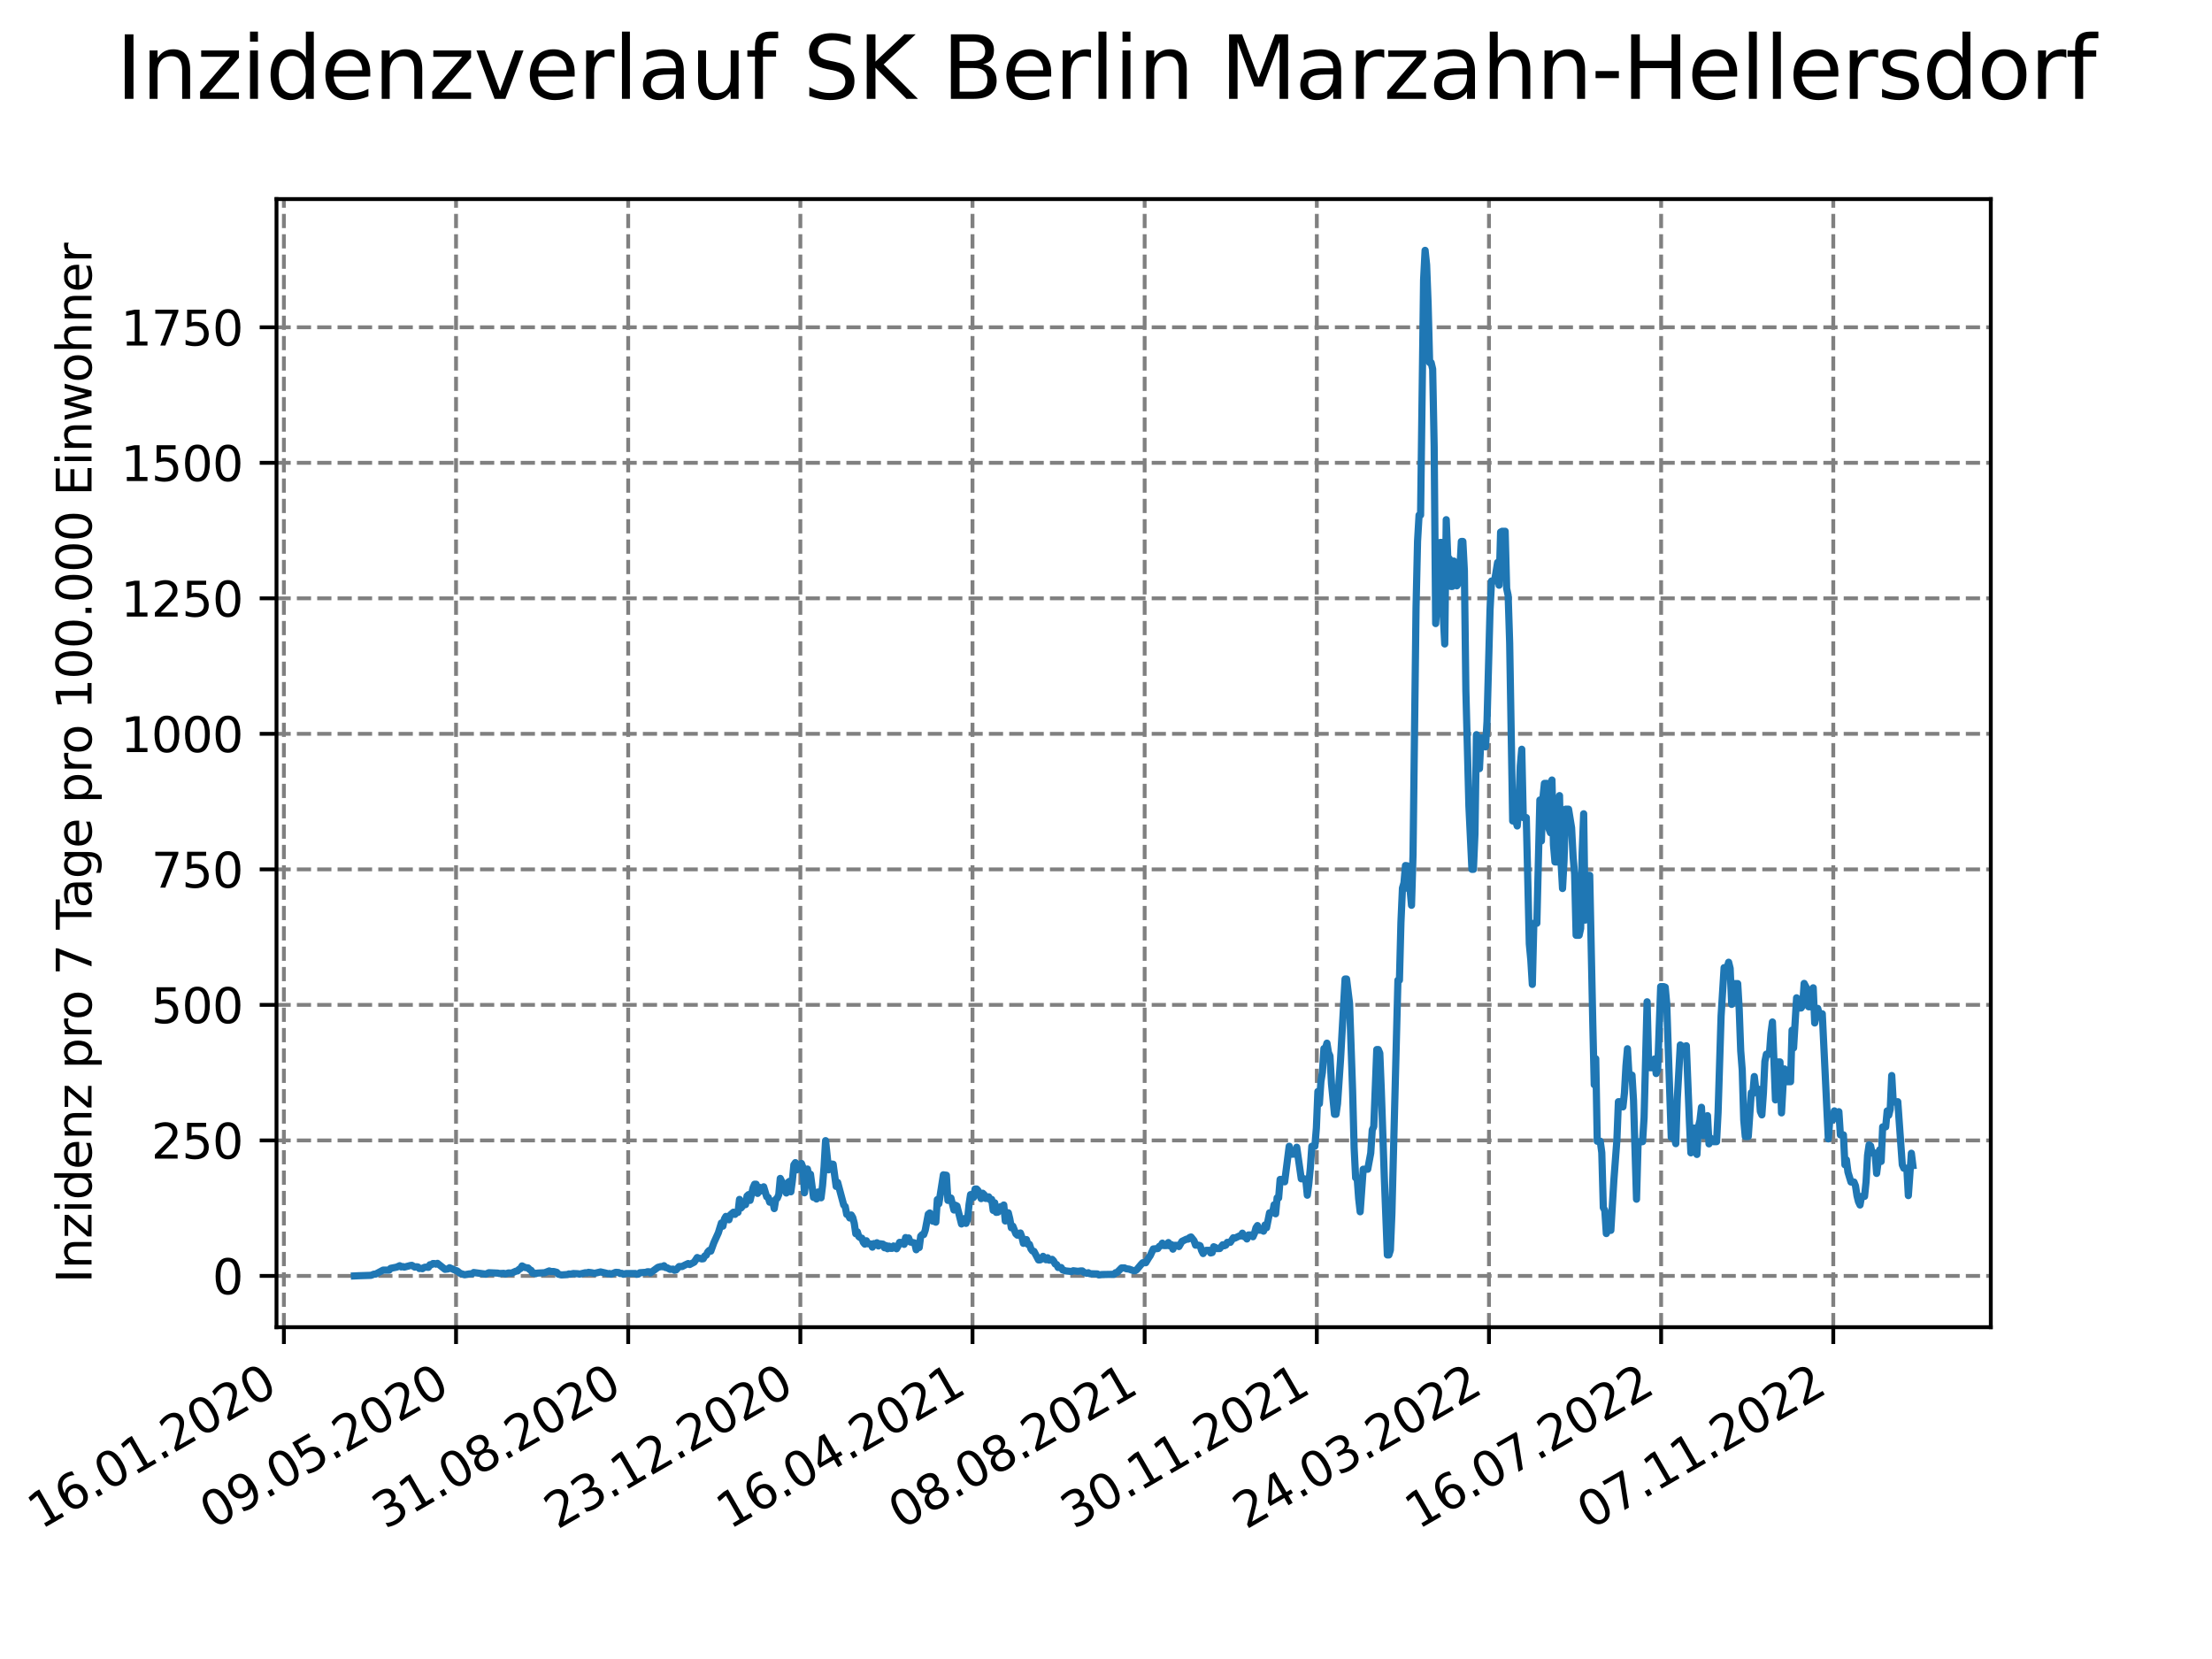 <?xml version="1.0" encoding="utf-8" standalone="no"?>
<!DOCTYPE svg PUBLIC "-//W3C//DTD SVG 1.1//EN"
  "http://www.w3.org/Graphics/SVG/1.1/DTD/svg11.dtd">
<svg xmlns:xlink="http://www.w3.org/1999/xlink" width="460.8pt" height="345.6pt" viewBox="0 0 460.8 345.6" xmlns="http://www.w3.org/2000/svg" version="1.1">
 <defs>
  <style type="text/css">*{stroke-linejoin: round; stroke-linecap: butt}</style>
 </defs>
 <g id="figure_1">
  <g id="patch_1">
   <path d="M 0 345.6 
L 460.8 345.6 
L 460.8 0 
L 0 0 
z
" style="fill: #ffffff"/>
  </g>
  <g id="axes_1">
   <g id="patch_2">
    <path d="M 57.6 276.48 
L 414.72 276.48 
L 414.72 41.472 
L 57.6 41.472 
z
" style="fill: #ffffff"/>
   </g>
   <g id="matplotlib.axis_1">
    <g id="xtick_1">
     <g id="line2d_1">
      <path d="M 59.139 276.48 
L 59.139 41.472 
" clip-path="url(#p431c1c52d2)" style="fill: none; stroke-dasharray: 2.96,1.28; stroke-dashoffset: 0; stroke: #808080; stroke-width: 0.8"/>
     </g>
     <g id="line2d_2">
      <defs>
       <path id="m885d5c5cd6" d="M 0 0 
L 0 3.5 
" style="stroke: #000000; stroke-width: 0.8"/>
      </defs>
      <g>
       <use xlink:href="#m885d5c5cd6" x="59.139" y="276.48" style="stroke: #000000; stroke-width: 0.8"/>
      </g>
     </g>
     <g id="text_1">
      <!-- 16.01.2020 -->
      <g transform="translate(8.514 318.689) rotate(-30) scale(0.1 -0.1)">
       <defs>
        <path id="DejaVuSans-31" d="M 794 531 
L 1825 531 
L 1825 4091 
L 703 3866 
L 703 4441 
L 1819 4666 
L 2450 4666 
L 2450 531 
L 3481 531 
L 3481 0 
L 794 0 
L 794 531 
z
" transform="scale(0.016)"/>
        <path id="DejaVuSans-36" d="M 2113 2584 
Q 1688 2584 1439 2293 
Q 1191 2003 1191 1497 
Q 1191 994 1439 701 
Q 1688 409 2113 409 
Q 2538 409 2786 701 
Q 3034 994 3034 1497 
Q 3034 2003 2786 2293 
Q 2538 2584 2113 2584 
z
M 3366 4563 
L 3366 3988 
Q 3128 4100 2886 4159 
Q 2644 4219 2406 4219 
Q 1781 4219 1451 3797 
Q 1122 3375 1075 2522 
Q 1259 2794 1537 2939 
Q 1816 3084 2150 3084 
Q 2853 3084 3261 2657 
Q 3669 2231 3669 1497 
Q 3669 778 3244 343 
Q 2819 -91 2113 -91 
Q 1303 -91 875 529 
Q 447 1150 447 2328 
Q 447 3434 972 4092 
Q 1497 4750 2381 4750 
Q 2619 4750 2861 4703 
Q 3103 4656 3366 4563 
z
" transform="scale(0.016)"/>
        <path id="DejaVuSans-2e" d="M 684 794 
L 1344 794 
L 1344 0 
L 684 0 
L 684 794 
z
" transform="scale(0.016)"/>
        <path id="DejaVuSans-30" d="M 2034 4250 
Q 1547 4250 1301 3770 
Q 1056 3291 1056 2328 
Q 1056 1369 1301 889 
Q 1547 409 2034 409 
Q 2525 409 2770 889 
Q 3016 1369 3016 2328 
Q 3016 3291 2770 3770 
Q 2525 4250 2034 4250 
z
M 2034 4750 
Q 2819 4750 3233 4129 
Q 3647 3509 3647 2328 
Q 3647 1150 3233 529 
Q 2819 -91 2034 -91 
Q 1250 -91 836 529 
Q 422 1150 422 2328 
Q 422 3509 836 4129 
Q 1250 4750 2034 4750 
z
" transform="scale(0.016)"/>
        <path id="DejaVuSans-32" d="M 1228 531 
L 3431 531 
L 3431 0 
L 469 0 
L 469 531 
Q 828 903 1448 1529 
Q 2069 2156 2228 2338 
Q 2531 2678 2651 2914 
Q 2772 3150 2772 3378 
Q 2772 3750 2511 3984 
Q 2250 4219 1831 4219 
Q 1534 4219 1204 4116 
Q 875 4013 500 3803 
L 500 4441 
Q 881 4594 1212 4672 
Q 1544 4750 1819 4750 
Q 2544 4750 2975 4387 
Q 3406 4025 3406 3419 
Q 3406 3131 3298 2873 
Q 3191 2616 2906 2266 
Q 2828 2175 2409 1742 
Q 1991 1309 1228 531 
z
" transform="scale(0.016)"/>
       </defs>
       <use xlink:href="#DejaVuSans-31"/>
       <use xlink:href="#DejaVuSans-36" x="63.623"/>
       <use xlink:href="#DejaVuSans-2e" x="127.246"/>
       <use xlink:href="#DejaVuSans-30" x="159.033"/>
       <use xlink:href="#DejaVuSans-31" x="222.656"/>
       <use xlink:href="#DejaVuSans-2e" x="286.279"/>
       <use xlink:href="#DejaVuSans-32" x="318.066"/>
       <use xlink:href="#DejaVuSans-30" x="381.689"/>
       <use xlink:href="#DejaVuSans-32" x="445.312"/>
       <use xlink:href="#DejaVuSans-30" x="508.936"/>
      </g>
     </g>
    </g>
    <g id="xtick_2">
     <g id="line2d_3">
      <path d="M 95.002 276.48 
L 95.002 41.472 
" clip-path="url(#p431c1c52d2)" style="fill: none; stroke-dasharray: 2.96,1.28; stroke-dashoffset: 0; stroke: #808080; stroke-width: 0.8"/>
     </g>
     <g id="line2d_4">
      <g>
       <use xlink:href="#m885d5c5cd6" x="95.002" y="276.48" style="stroke: #000000; stroke-width: 0.8"/>
      </g>
     </g>
     <g id="text_2">
      <!-- 09.05.2020 -->
      <g transform="translate(44.377 318.689) rotate(-30) scale(0.1 -0.1)">
       <defs>
        <path id="DejaVuSans-39" d="M 703 97 
L 703 672 
Q 941 559 1184 500 
Q 1428 441 1663 441 
Q 2288 441 2617 861 
Q 2947 1281 2994 2138 
Q 2813 1869 2534 1725 
Q 2256 1581 1919 1581 
Q 1219 1581 811 2004 
Q 403 2428 403 3163 
Q 403 3881 828 4315 
Q 1253 4750 1959 4750 
Q 2769 4750 3195 4129 
Q 3622 3509 3622 2328 
Q 3622 1225 3098 567 
Q 2575 -91 1691 -91 
Q 1453 -91 1209 -44 
Q 966 3 703 97 
z
M 1959 2075 
Q 2384 2075 2632 2365 
Q 2881 2656 2881 3163 
Q 2881 3666 2632 3958 
Q 2384 4250 1959 4250 
Q 1534 4250 1286 3958 
Q 1038 3666 1038 3163 
Q 1038 2656 1286 2365 
Q 1534 2075 1959 2075 
z
" transform="scale(0.016)"/>
        <path id="DejaVuSans-35" d="M 691 4666 
L 3169 4666 
L 3169 4134 
L 1269 4134 
L 1269 2991 
Q 1406 3038 1543 3061 
Q 1681 3084 1819 3084 
Q 2600 3084 3056 2656 
Q 3513 2228 3513 1497 
Q 3513 744 3044 326 
Q 2575 -91 1722 -91 
Q 1428 -91 1123 -41 
Q 819 9 494 109 
L 494 744 
Q 775 591 1075 516 
Q 1375 441 1709 441 
Q 2250 441 2565 725 
Q 2881 1009 2881 1497 
Q 2881 1984 2565 2268 
Q 2250 2553 1709 2553 
Q 1456 2553 1204 2497 
Q 953 2441 691 2322 
L 691 4666 
z
" transform="scale(0.016)"/>
       </defs>
       <use xlink:href="#DejaVuSans-30"/>
       <use xlink:href="#DejaVuSans-39" x="63.623"/>
       <use xlink:href="#DejaVuSans-2e" x="127.246"/>
       <use xlink:href="#DejaVuSans-30" x="159.033"/>
       <use xlink:href="#DejaVuSans-35" x="222.656"/>
       <use xlink:href="#DejaVuSans-2e" x="286.279"/>
       <use xlink:href="#DejaVuSans-32" x="318.066"/>
       <use xlink:href="#DejaVuSans-30" x="381.689"/>
       <use xlink:href="#DejaVuSans-32" x="445.312"/>
       <use xlink:href="#DejaVuSans-30" x="508.936"/>
      </g>
     </g>
    </g>
    <g id="xtick_3">
     <g id="line2d_5">
      <path d="M 130.865 276.48 
L 130.865 41.472 
" clip-path="url(#p431c1c52d2)" style="fill: none; stroke-dasharray: 2.96,1.28; stroke-dashoffset: 0; stroke: #808080; stroke-width: 0.8"/>
     </g>
     <g id="line2d_6">
      <g>
       <use xlink:href="#m885d5c5cd6" x="130.865" y="276.48" style="stroke: #000000; stroke-width: 0.8"/>
      </g>
     </g>
     <g id="text_3">
      <!-- 31.08.2020 -->
      <g transform="translate(80.24 318.689) rotate(-30) scale(0.1 -0.1)">
       <defs>
        <path id="DejaVuSans-33" d="M 2597 2516 
Q 3050 2419 3304 2112 
Q 3559 1806 3559 1356 
Q 3559 666 3084 287 
Q 2609 -91 1734 -91 
Q 1441 -91 1130 -33 
Q 819 25 488 141 
L 488 750 
Q 750 597 1062 519 
Q 1375 441 1716 441 
Q 2309 441 2620 675 
Q 2931 909 2931 1356 
Q 2931 1769 2642 2001 
Q 2353 2234 1838 2234 
L 1294 2234 
L 1294 2753 
L 1863 2753 
Q 2328 2753 2575 2939 
Q 2822 3125 2822 3475 
Q 2822 3834 2567 4026 
Q 2313 4219 1838 4219 
Q 1578 4219 1281 4162 
Q 984 4106 628 3988 
L 628 4550 
Q 988 4650 1302 4700 
Q 1616 4750 1894 4750 
Q 2613 4750 3031 4423 
Q 3450 4097 3450 3541 
Q 3450 3153 3228 2886 
Q 3006 2619 2597 2516 
z
" transform="scale(0.016)"/>
        <path id="DejaVuSans-38" d="M 2034 2216 
Q 1584 2216 1326 1975 
Q 1069 1734 1069 1313 
Q 1069 891 1326 650 
Q 1584 409 2034 409 
Q 2484 409 2743 651 
Q 3003 894 3003 1313 
Q 3003 1734 2745 1975 
Q 2488 2216 2034 2216 
z
M 1403 2484 
Q 997 2584 770 2862 
Q 544 3141 544 3541 
Q 544 4100 942 4425 
Q 1341 4750 2034 4750 
Q 2731 4750 3128 4425 
Q 3525 4100 3525 3541 
Q 3525 3141 3298 2862 
Q 3072 2584 2669 2484 
Q 3125 2378 3379 2068 
Q 3634 1759 3634 1313 
Q 3634 634 3220 271 
Q 2806 -91 2034 -91 
Q 1263 -91 848 271 
Q 434 634 434 1313 
Q 434 1759 690 2068 
Q 947 2378 1403 2484 
z
M 1172 3481 
Q 1172 3119 1398 2916 
Q 1625 2713 2034 2713 
Q 2441 2713 2670 2916 
Q 2900 3119 2900 3481 
Q 2900 3844 2670 4047 
Q 2441 4250 2034 4250 
Q 1625 4250 1398 4047 
Q 1172 3844 1172 3481 
z
" transform="scale(0.016)"/>
       </defs>
       <use xlink:href="#DejaVuSans-33"/>
       <use xlink:href="#DejaVuSans-31" x="63.623"/>
       <use xlink:href="#DejaVuSans-2e" x="127.246"/>
       <use xlink:href="#DejaVuSans-30" x="159.033"/>
       <use xlink:href="#DejaVuSans-38" x="222.656"/>
       <use xlink:href="#DejaVuSans-2e" x="286.279"/>
       <use xlink:href="#DejaVuSans-32" x="318.066"/>
       <use xlink:href="#DejaVuSans-30" x="381.689"/>
       <use xlink:href="#DejaVuSans-32" x="445.312"/>
       <use xlink:href="#DejaVuSans-30" x="508.936"/>
      </g>
     </g>
    </g>
    <g id="xtick_4">
     <g id="line2d_7">
      <path d="M 166.728 276.48 
L 166.728 41.472 
" clip-path="url(#p431c1c52d2)" style="fill: none; stroke-dasharray: 2.96,1.28; stroke-dashoffset: 0; stroke: #808080; stroke-width: 0.8"/>
     </g>
     <g id="line2d_8">
      <g>
       <use xlink:href="#m885d5c5cd6" x="166.728" y="276.48" style="stroke: #000000; stroke-width: 0.8"/>
      </g>
     </g>
     <g id="text_4">
      <!-- 23.12.2020 -->
      <g transform="translate(116.103 318.689) rotate(-30) scale(0.1 -0.1)">
       <use xlink:href="#DejaVuSans-32"/>
       <use xlink:href="#DejaVuSans-33" x="63.623"/>
       <use xlink:href="#DejaVuSans-2e" x="127.246"/>
       <use xlink:href="#DejaVuSans-31" x="159.033"/>
       <use xlink:href="#DejaVuSans-32" x="222.656"/>
       <use xlink:href="#DejaVuSans-2e" x="286.279"/>
       <use xlink:href="#DejaVuSans-32" x="318.066"/>
       <use xlink:href="#DejaVuSans-30" x="381.689"/>
       <use xlink:href="#DejaVuSans-32" x="445.312"/>
       <use xlink:href="#DejaVuSans-30" x="508.936"/>
      </g>
     </g>
    </g>
    <g id="xtick_5">
     <g id="line2d_9">
      <path d="M 202.591 276.48 
L 202.591 41.472 
" clip-path="url(#p431c1c52d2)" style="fill: none; stroke-dasharray: 2.96,1.28; stroke-dashoffset: 0; stroke: #808080; stroke-width: 0.8"/>
     </g>
     <g id="line2d_10">
      <g>
       <use xlink:href="#m885d5c5cd6" x="202.591" y="276.48" style="stroke: #000000; stroke-width: 0.8"/>
      </g>
     </g>
     <g id="text_5">
      <!-- 16.04.2021 -->
      <g transform="translate(151.966 318.689) rotate(-30) scale(0.1 -0.1)">
       <defs>
        <path id="DejaVuSans-34" d="M 2419 4116 
L 825 1625 
L 2419 1625 
L 2419 4116 
z
M 2253 4666 
L 3047 4666 
L 3047 1625 
L 3713 1625 
L 3713 1100 
L 3047 1100 
L 3047 0 
L 2419 0 
L 2419 1100 
L 313 1100 
L 313 1709 
L 2253 4666 
z
" transform="scale(0.016)"/>
       </defs>
       <use xlink:href="#DejaVuSans-31"/>
       <use xlink:href="#DejaVuSans-36" x="63.623"/>
       <use xlink:href="#DejaVuSans-2e" x="127.246"/>
       <use xlink:href="#DejaVuSans-30" x="159.033"/>
       <use xlink:href="#DejaVuSans-34" x="222.656"/>
       <use xlink:href="#DejaVuSans-2e" x="286.279"/>
       <use xlink:href="#DejaVuSans-32" x="318.066"/>
       <use xlink:href="#DejaVuSans-30" x="381.689"/>
       <use xlink:href="#DejaVuSans-32" x="445.312"/>
       <use xlink:href="#DejaVuSans-31" x="508.936"/>
      </g>
     </g>
    </g>
    <g id="xtick_6">
     <g id="line2d_11">
      <path d="M 238.454 276.48 
L 238.454 41.472 
" clip-path="url(#p431c1c52d2)" style="fill: none; stroke-dasharray: 2.96,1.28; stroke-dashoffset: 0; stroke: #808080; stroke-width: 0.8"/>
     </g>
     <g id="line2d_12">
      <g>
       <use xlink:href="#m885d5c5cd6" x="238.454" y="276.48" style="stroke: #000000; stroke-width: 0.8"/>
      </g>
     </g>
     <g id="text_6">
      <!-- 08.08.2021 -->
      <g transform="translate(187.829 318.689) rotate(-30) scale(0.1 -0.1)">
       <use xlink:href="#DejaVuSans-30"/>
       <use xlink:href="#DejaVuSans-38" x="63.623"/>
       <use xlink:href="#DejaVuSans-2e" x="127.246"/>
       <use xlink:href="#DejaVuSans-30" x="159.033"/>
       <use xlink:href="#DejaVuSans-38" x="222.656"/>
       <use xlink:href="#DejaVuSans-2e" x="286.279"/>
       <use xlink:href="#DejaVuSans-32" x="318.066"/>
       <use xlink:href="#DejaVuSans-30" x="381.689"/>
       <use xlink:href="#DejaVuSans-32" x="445.312"/>
       <use xlink:href="#DejaVuSans-31" x="508.936"/>
      </g>
     </g>
    </g>
    <g id="xtick_7">
     <g id="line2d_13">
      <path d="M 274.317 276.48 
L 274.317 41.472 
" clip-path="url(#p431c1c52d2)" style="fill: none; stroke-dasharray: 2.96,1.28; stroke-dashoffset: 0; stroke: #808080; stroke-width: 0.8"/>
     </g>
     <g id="line2d_14">
      <g>
       <use xlink:href="#m885d5c5cd6" x="274.317" y="276.48" style="stroke: #000000; stroke-width: 0.8"/>
      </g>
     </g>
     <g id="text_7">
      <!-- 30.11.2021 -->
      <g transform="translate(223.692 318.689) rotate(-30) scale(0.1 -0.1)">
       <use xlink:href="#DejaVuSans-33"/>
       <use xlink:href="#DejaVuSans-30" x="63.623"/>
       <use xlink:href="#DejaVuSans-2e" x="127.246"/>
       <use xlink:href="#DejaVuSans-31" x="159.033"/>
       <use xlink:href="#DejaVuSans-31" x="222.656"/>
       <use xlink:href="#DejaVuSans-2e" x="286.279"/>
       <use xlink:href="#DejaVuSans-32" x="318.066"/>
       <use xlink:href="#DejaVuSans-30" x="381.689"/>
       <use xlink:href="#DejaVuSans-32" x="445.312"/>
       <use xlink:href="#DejaVuSans-31" x="508.936"/>
      </g>
     </g>
    </g>
    <g id="xtick_8">
     <g id="line2d_15">
      <path d="M 310.18 276.48 
L 310.18 41.472 
" clip-path="url(#p431c1c52d2)" style="fill: none; stroke-dasharray: 2.96,1.28; stroke-dashoffset: 0; stroke: #808080; stroke-width: 0.8"/>
     </g>
     <g id="line2d_16">
      <g>
       <use xlink:href="#m885d5c5cd6" x="310.18" y="276.48" style="stroke: #000000; stroke-width: 0.8"/>
      </g>
     </g>
     <g id="text_8">
      <!-- 24.03.2022 -->
      <g transform="translate(259.555 318.689) rotate(-30) scale(0.1 -0.1)">
       <use xlink:href="#DejaVuSans-32"/>
       <use xlink:href="#DejaVuSans-34" x="63.623"/>
       <use xlink:href="#DejaVuSans-2e" x="127.246"/>
       <use xlink:href="#DejaVuSans-30" x="159.033"/>
       <use xlink:href="#DejaVuSans-33" x="222.656"/>
       <use xlink:href="#DejaVuSans-2e" x="286.279"/>
       <use xlink:href="#DejaVuSans-32" x="318.066"/>
       <use xlink:href="#DejaVuSans-30" x="381.689"/>
       <use xlink:href="#DejaVuSans-32" x="445.312"/>
       <use xlink:href="#DejaVuSans-32" x="508.936"/>
      </g>
     </g>
    </g>
    <g id="xtick_9">
     <g id="line2d_17">
      <path d="M 346.043 276.48 
L 346.043 41.472 
" clip-path="url(#p431c1c52d2)" style="fill: none; stroke-dasharray: 2.96,1.28; stroke-dashoffset: 0; stroke: #808080; stroke-width: 0.8"/>
     </g>
     <g id="line2d_18">
      <g>
       <use xlink:href="#m885d5c5cd6" x="346.043" y="276.48" style="stroke: #000000; stroke-width: 0.8"/>
      </g>
     </g>
     <g id="text_9">
      <!-- 16.07.2022 -->
      <g transform="translate(295.418 318.689) rotate(-30) scale(0.1 -0.1)">
       <defs>
        <path id="DejaVuSans-37" d="M 525 4666 
L 3525 4666 
L 3525 4397 
L 1831 0 
L 1172 0 
L 2766 4134 
L 525 4134 
L 525 4666 
z
" transform="scale(0.016)"/>
       </defs>
       <use xlink:href="#DejaVuSans-31"/>
       <use xlink:href="#DejaVuSans-36" x="63.623"/>
       <use xlink:href="#DejaVuSans-2e" x="127.246"/>
       <use xlink:href="#DejaVuSans-30" x="159.033"/>
       <use xlink:href="#DejaVuSans-37" x="222.656"/>
       <use xlink:href="#DejaVuSans-2e" x="286.279"/>
       <use xlink:href="#DejaVuSans-32" x="318.066"/>
       <use xlink:href="#DejaVuSans-30" x="381.689"/>
       <use xlink:href="#DejaVuSans-32" x="445.312"/>
       <use xlink:href="#DejaVuSans-32" x="508.936"/>
      </g>
     </g>
    </g>
    <g id="xtick_10">
     <g id="line2d_19">
      <path d="M 381.906 276.48 
L 381.906 41.472 
" clip-path="url(#p431c1c52d2)" style="fill: none; stroke-dasharray: 2.96,1.28; stroke-dashoffset: 0; stroke: #808080; stroke-width: 0.8"/>
     </g>
     <g id="line2d_20">
      <g>
       <use xlink:href="#m885d5c5cd6" x="381.906" y="276.48" style="stroke: #000000; stroke-width: 0.8"/>
      </g>
     </g>
     <g id="text_10">
      <!-- 07.11.2022 -->
      <g transform="translate(331.281 318.689) rotate(-30) scale(0.1 -0.1)">
       <use xlink:href="#DejaVuSans-30"/>
       <use xlink:href="#DejaVuSans-37" x="63.623"/>
       <use xlink:href="#DejaVuSans-2e" x="127.246"/>
       <use xlink:href="#DejaVuSans-31" x="159.033"/>
       <use xlink:href="#DejaVuSans-31" x="222.656"/>
       <use xlink:href="#DejaVuSans-2e" x="286.279"/>
       <use xlink:href="#DejaVuSans-32" x="318.066"/>
       <use xlink:href="#DejaVuSans-30" x="381.689"/>
       <use xlink:href="#DejaVuSans-32" x="445.312"/>
       <use xlink:href="#DejaVuSans-32" x="508.936"/>
      </g>
     </g>
    </g>
   </g>
   <g id="matplotlib.axis_2">
    <g id="ytick_1">
     <g id="line2d_21">
      <path d="M 57.6 265.798 
L 414.72 265.798 
" clip-path="url(#p431c1c52d2)" style="fill: none; stroke-dasharray: 2.96,1.28; stroke-dashoffset: 0; stroke: #808080; stroke-width: 0.8"/>
     </g>
     <g id="line2d_22">
      <defs>
       <path id="meca267d3a2" d="M 0 0 
L -3.5 0 
" style="stroke: #000000; stroke-width: 0.8"/>
      </defs>
      <g>
       <use xlink:href="#meca267d3a2" x="57.6" y="265.798" style="stroke: #000000; stroke-width: 0.8"/>
      </g>
     </g>
     <g id="text_11">
      <!-- 0 -->
      <g transform="translate(44.237 269.597) scale(0.1 -0.1)">
       <use xlink:href="#DejaVuSans-30"/>
      </g>
     </g>
    </g>
    <g id="ytick_2">
     <g id="line2d_23">
      <path d="M 57.6 237.567 
L 414.72 237.567 
" clip-path="url(#p431c1c52d2)" style="fill: none; stroke-dasharray: 2.96,1.28; stroke-dashoffset: 0; stroke: #808080; stroke-width: 0.8"/>
     </g>
     <g id="line2d_24">
      <g>
       <use xlink:href="#meca267d3a2" x="57.6" y="237.567" style="stroke: #000000; stroke-width: 0.8"/>
      </g>
     </g>
     <g id="text_12">
      <!-- 250 -->
      <g transform="translate(31.512 241.366) scale(0.1 -0.1)">
       <use xlink:href="#DejaVuSans-32"/>
       <use xlink:href="#DejaVuSans-35" x="63.623"/>
       <use xlink:href="#DejaVuSans-30" x="127.246"/>
      </g>
     </g>
    </g>
    <g id="ytick_3">
     <g id="line2d_25">
      <path d="M 57.6 209.336 
L 414.72 209.336 
" clip-path="url(#p431c1c52d2)" style="fill: none; stroke-dasharray: 2.96,1.28; stroke-dashoffset: 0; stroke: #808080; stroke-width: 0.8"/>
     </g>
     <g id="line2d_26">
      <g>
       <use xlink:href="#meca267d3a2" x="57.6" y="209.336" style="stroke: #000000; stroke-width: 0.8"/>
      </g>
     </g>
     <g id="text_13">
      <!-- 500 -->
      <g transform="translate(31.512 213.135) scale(0.1 -0.1)">
       <use xlink:href="#DejaVuSans-35"/>
       <use xlink:href="#DejaVuSans-30" x="63.623"/>
       <use xlink:href="#DejaVuSans-30" x="127.246"/>
      </g>
     </g>
    </g>
    <g id="ytick_4">
     <g id="line2d_27">
      <path d="M 57.6 181.105 
L 414.72 181.105 
" clip-path="url(#p431c1c52d2)" style="fill: none; stroke-dasharray: 2.96,1.28; stroke-dashoffset: 0; stroke: #808080; stroke-width: 0.8"/>
     </g>
     <g id="line2d_28">
      <g>
       <use xlink:href="#meca267d3a2" x="57.6" y="181.105" style="stroke: #000000; stroke-width: 0.8"/>
      </g>
     </g>
     <g id="text_14">
      <!-- 750 -->
      <g transform="translate(31.512 184.904) scale(0.1 -0.1)">
       <use xlink:href="#DejaVuSans-37"/>
       <use xlink:href="#DejaVuSans-35" x="63.623"/>
       <use xlink:href="#DejaVuSans-30" x="127.246"/>
      </g>
     </g>
    </g>
    <g id="ytick_5">
     <g id="line2d_29">
      <path d="M 57.6 152.874 
L 414.72 152.874 
" clip-path="url(#p431c1c52d2)" style="fill: none; stroke-dasharray: 2.96,1.28; stroke-dashoffset: 0; stroke: #808080; stroke-width: 0.8"/>
     </g>
     <g id="line2d_30">
      <g>
       <use xlink:href="#meca267d3a2" x="57.6" y="152.874" style="stroke: #000000; stroke-width: 0.8"/>
      </g>
     </g>
     <g id="text_15">
      <!-- 1000 -->
      <g transform="translate(25.15 156.673) scale(0.1 -0.1)">
       <use xlink:href="#DejaVuSans-31"/>
       <use xlink:href="#DejaVuSans-30" x="63.623"/>
       <use xlink:href="#DejaVuSans-30" x="127.246"/>
       <use xlink:href="#DejaVuSans-30" x="190.869"/>
      </g>
     </g>
    </g>
    <g id="ytick_6">
     <g id="line2d_31">
      <path d="M 57.6 124.643 
L 414.72 124.643 
" clip-path="url(#p431c1c52d2)" style="fill: none; stroke-dasharray: 2.96,1.28; stroke-dashoffset: 0; stroke: #808080; stroke-width: 0.8"/>
     </g>
     <g id="line2d_32">
      <g>
       <use xlink:href="#meca267d3a2" x="57.6" y="124.643" style="stroke: #000000; stroke-width: 0.8"/>
      </g>
     </g>
     <g id="text_16">
      <!-- 1250 -->
      <g transform="translate(25.15 128.442) scale(0.1 -0.1)">
       <use xlink:href="#DejaVuSans-31"/>
       <use xlink:href="#DejaVuSans-32" x="63.623"/>
       <use xlink:href="#DejaVuSans-35" x="127.246"/>
       <use xlink:href="#DejaVuSans-30" x="190.869"/>
      </g>
     </g>
    </g>
    <g id="ytick_7">
     <g id="line2d_33">
      <path d="M 57.6 96.412 
L 414.72 96.412 
" clip-path="url(#p431c1c52d2)" style="fill: none; stroke-dasharray: 2.96,1.28; stroke-dashoffset: 0; stroke: #808080; stroke-width: 0.8"/>
     </g>
     <g id="line2d_34">
      <g>
       <use xlink:href="#meca267d3a2" x="57.6" y="96.412" style="stroke: #000000; stroke-width: 0.8"/>
      </g>
     </g>
     <g id="text_17">
      <!-- 1500 -->
      <g transform="translate(25.15 100.211) scale(0.1 -0.1)">
       <use xlink:href="#DejaVuSans-31"/>
       <use xlink:href="#DejaVuSans-35" x="63.623"/>
       <use xlink:href="#DejaVuSans-30" x="127.246"/>
       <use xlink:href="#DejaVuSans-30" x="190.869"/>
      </g>
     </g>
    </g>
    <g id="ytick_8">
     <g id="line2d_35">
      <path d="M 57.6 68.181 
L 414.72 68.181 
" clip-path="url(#p431c1c52d2)" style="fill: none; stroke-dasharray: 2.96,1.28; stroke-dashoffset: 0; stroke: #808080; stroke-width: 0.8"/>
     </g>
     <g id="line2d_36">
      <g>
       <use xlink:href="#meca267d3a2" x="57.6" y="68.181" style="stroke: #000000; stroke-width: 0.8"/>
      </g>
     </g>
     <g id="text_18">
      <!-- 1750 -->
      <g transform="translate(25.15 71.98) scale(0.1 -0.1)">
       <use xlink:href="#DejaVuSans-31"/>
       <use xlink:href="#DejaVuSans-37" x="63.623"/>
       <use xlink:href="#DejaVuSans-35" x="127.246"/>
       <use xlink:href="#DejaVuSans-30" x="190.869"/>
      </g>
     </g>
    </g>
    <g id="text_19">
     <!-- Inzidenz pro 7 Tage pro 100.000 Einwohner -->
     <g transform="translate(19.07 267.301) rotate(-90) scale(0.1 -0.1)">
      <defs>
       <path id="DejaVuSans-49" d="M 628 4666 
L 1259 4666 
L 1259 0 
L 628 0 
L 628 4666 
z
" transform="scale(0.016)"/>
       <path id="DejaVuSans-6e" d="M 3513 2113 
L 3513 0 
L 2938 0 
L 2938 2094 
Q 2938 2591 2744 2837 
Q 2550 3084 2163 3084 
Q 1697 3084 1428 2787 
Q 1159 2491 1159 1978 
L 1159 0 
L 581 0 
L 581 3500 
L 1159 3500 
L 1159 2956 
Q 1366 3272 1645 3428 
Q 1925 3584 2291 3584 
Q 2894 3584 3203 3211 
Q 3513 2838 3513 2113 
z
" transform="scale(0.016)"/>
       <path id="DejaVuSans-7a" d="M 353 3500 
L 3084 3500 
L 3084 2975 
L 922 459 
L 3084 459 
L 3084 0 
L 275 0 
L 275 525 
L 2438 3041 
L 353 3041 
L 353 3500 
z
" transform="scale(0.016)"/>
       <path id="DejaVuSans-69" d="M 603 3500 
L 1178 3500 
L 1178 0 
L 603 0 
L 603 3500 
z
M 603 4863 
L 1178 4863 
L 1178 4134 
L 603 4134 
L 603 4863 
z
" transform="scale(0.016)"/>
       <path id="DejaVuSans-64" d="M 2906 2969 
L 2906 4863 
L 3481 4863 
L 3481 0 
L 2906 0 
L 2906 525 
Q 2725 213 2448 61 
Q 2172 -91 1784 -91 
Q 1150 -91 751 415 
Q 353 922 353 1747 
Q 353 2572 751 3078 
Q 1150 3584 1784 3584 
Q 2172 3584 2448 3432 
Q 2725 3281 2906 2969 
z
M 947 1747 
Q 947 1113 1208 752 
Q 1469 391 1925 391 
Q 2381 391 2643 752 
Q 2906 1113 2906 1747 
Q 2906 2381 2643 2742 
Q 2381 3103 1925 3103 
Q 1469 3103 1208 2742 
Q 947 2381 947 1747 
z
" transform="scale(0.016)"/>
       <path id="DejaVuSans-65" d="M 3597 1894 
L 3597 1613 
L 953 1613 
Q 991 1019 1311 708 
Q 1631 397 2203 397 
Q 2534 397 2845 478 
Q 3156 559 3463 722 
L 3463 178 
Q 3153 47 2828 -22 
Q 2503 -91 2169 -91 
Q 1331 -91 842 396 
Q 353 884 353 1716 
Q 353 2575 817 3079 
Q 1281 3584 2069 3584 
Q 2775 3584 3186 3129 
Q 3597 2675 3597 1894 
z
M 3022 2063 
Q 3016 2534 2758 2815 
Q 2500 3097 2075 3097 
Q 1594 3097 1305 2825 
Q 1016 2553 972 2059 
L 3022 2063 
z
" transform="scale(0.016)"/>
       <path id="DejaVuSans-20" transform="scale(0.016)"/>
       <path id="DejaVuSans-70" d="M 1159 525 
L 1159 -1331 
L 581 -1331 
L 581 3500 
L 1159 3500 
L 1159 2969 
Q 1341 3281 1617 3432 
Q 1894 3584 2278 3584 
Q 2916 3584 3314 3078 
Q 3713 2572 3713 1747 
Q 3713 922 3314 415 
Q 2916 -91 2278 -91 
Q 1894 -91 1617 61 
Q 1341 213 1159 525 
z
M 3116 1747 
Q 3116 2381 2855 2742 
Q 2594 3103 2138 3103 
Q 1681 3103 1420 2742 
Q 1159 2381 1159 1747 
Q 1159 1113 1420 752 
Q 1681 391 2138 391 
Q 2594 391 2855 752 
Q 3116 1113 3116 1747 
z
" transform="scale(0.016)"/>
       <path id="DejaVuSans-72" d="M 2631 2963 
Q 2534 3019 2420 3045 
Q 2306 3072 2169 3072 
Q 1681 3072 1420 2755 
Q 1159 2438 1159 1844 
L 1159 0 
L 581 0 
L 581 3500 
L 1159 3500 
L 1159 2956 
Q 1341 3275 1631 3429 
Q 1922 3584 2338 3584 
Q 2397 3584 2469 3576 
Q 2541 3569 2628 3553 
L 2631 2963 
z
" transform="scale(0.016)"/>
       <path id="DejaVuSans-6f" d="M 1959 3097 
Q 1497 3097 1228 2736 
Q 959 2375 959 1747 
Q 959 1119 1226 758 
Q 1494 397 1959 397 
Q 2419 397 2687 759 
Q 2956 1122 2956 1747 
Q 2956 2369 2687 2733 
Q 2419 3097 1959 3097 
z
M 1959 3584 
Q 2709 3584 3137 3096 
Q 3566 2609 3566 1747 
Q 3566 888 3137 398 
Q 2709 -91 1959 -91 
Q 1206 -91 779 398 
Q 353 888 353 1747 
Q 353 2609 779 3096 
Q 1206 3584 1959 3584 
z
" transform="scale(0.016)"/>
       <path id="DejaVuSans-54" d="M -19 4666 
L 3928 4666 
L 3928 4134 
L 2272 4134 
L 2272 0 
L 1638 0 
L 1638 4134 
L -19 4134 
L -19 4666 
z
" transform="scale(0.016)"/>
       <path id="DejaVuSans-61" d="M 2194 1759 
Q 1497 1759 1228 1600 
Q 959 1441 959 1056 
Q 959 750 1161 570 
Q 1363 391 1709 391 
Q 2188 391 2477 730 
Q 2766 1069 2766 1631 
L 2766 1759 
L 2194 1759 
z
M 3341 1997 
L 3341 0 
L 2766 0 
L 2766 531 
Q 2569 213 2275 61 
Q 1981 -91 1556 -91 
Q 1019 -91 701 211 
Q 384 513 384 1019 
Q 384 1609 779 1909 
Q 1175 2209 1959 2209 
L 2766 2209 
L 2766 2266 
Q 2766 2663 2505 2880 
Q 2244 3097 1772 3097 
Q 1472 3097 1187 3025 
Q 903 2953 641 2809 
L 641 3341 
Q 956 3463 1253 3523 
Q 1550 3584 1831 3584 
Q 2591 3584 2966 3190 
Q 3341 2797 3341 1997 
z
" transform="scale(0.016)"/>
       <path id="DejaVuSans-67" d="M 2906 1791 
Q 2906 2416 2648 2759 
Q 2391 3103 1925 3103 
Q 1463 3103 1205 2759 
Q 947 2416 947 1791 
Q 947 1169 1205 825 
Q 1463 481 1925 481 
Q 2391 481 2648 825 
Q 2906 1169 2906 1791 
z
M 3481 434 
Q 3481 -459 3084 -895 
Q 2688 -1331 1869 -1331 
Q 1566 -1331 1297 -1286 
Q 1028 -1241 775 -1147 
L 775 -588 
Q 1028 -725 1275 -790 
Q 1522 -856 1778 -856 
Q 2344 -856 2625 -561 
Q 2906 -266 2906 331 
L 2906 616 
Q 2728 306 2450 153 
Q 2172 0 1784 0 
Q 1141 0 747 490 
Q 353 981 353 1791 
Q 353 2603 747 3093 
Q 1141 3584 1784 3584 
Q 2172 3584 2450 3431 
Q 2728 3278 2906 2969 
L 2906 3500 
L 3481 3500 
L 3481 434 
z
" transform="scale(0.016)"/>
       <path id="DejaVuSans-45" d="M 628 4666 
L 3578 4666 
L 3578 4134 
L 1259 4134 
L 1259 2753 
L 3481 2753 
L 3481 2222 
L 1259 2222 
L 1259 531 
L 3634 531 
L 3634 0 
L 628 0 
L 628 4666 
z
" transform="scale(0.016)"/>
       <path id="DejaVuSans-77" d="M 269 3500 
L 844 3500 
L 1563 769 
L 2278 3500 
L 2956 3500 
L 3675 769 
L 4391 3500 
L 4966 3500 
L 4050 0 
L 3372 0 
L 2619 2869 
L 1863 0 
L 1184 0 
L 269 3500 
z
" transform="scale(0.016)"/>
       <path id="DejaVuSans-68" d="M 3513 2113 
L 3513 0 
L 2938 0 
L 2938 2094 
Q 2938 2591 2744 2837 
Q 2550 3084 2163 3084 
Q 1697 3084 1428 2787 
Q 1159 2491 1159 1978 
L 1159 0 
L 581 0 
L 581 4863 
L 1159 4863 
L 1159 2956 
Q 1366 3272 1645 3428 
Q 1925 3584 2291 3584 
Q 2894 3584 3203 3211 
Q 3513 2838 3513 2113 
z
" transform="scale(0.016)"/>
      </defs>
      <use xlink:href="#DejaVuSans-49"/>
      <use xlink:href="#DejaVuSans-6e" x="29.492"/>
      <use xlink:href="#DejaVuSans-7a" x="92.871"/>
      <use xlink:href="#DejaVuSans-69" x="145.361"/>
      <use xlink:href="#DejaVuSans-64" x="173.145"/>
      <use xlink:href="#DejaVuSans-65" x="236.621"/>
      <use xlink:href="#DejaVuSans-6e" x="298.145"/>
      <use xlink:href="#DejaVuSans-7a" x="361.523"/>
      <use xlink:href="#DejaVuSans-20" x="414.014"/>
      <use xlink:href="#DejaVuSans-70" x="445.801"/>
      <use xlink:href="#DejaVuSans-72" x="509.277"/>
      <use xlink:href="#DejaVuSans-6f" x="548.141"/>
      <use xlink:href="#DejaVuSans-20" x="609.322"/>
      <use xlink:href="#DejaVuSans-37" x="641.109"/>
      <use xlink:href="#DejaVuSans-20" x="704.732"/>
      <use xlink:href="#DejaVuSans-54" x="736.52"/>
      <use xlink:href="#DejaVuSans-61" x="781.104"/>
      <use xlink:href="#DejaVuSans-67" x="842.383"/>
      <use xlink:href="#DejaVuSans-65" x="905.859"/>
      <use xlink:href="#DejaVuSans-20" x="967.383"/>
      <use xlink:href="#DejaVuSans-70" x="999.17"/>
      <use xlink:href="#DejaVuSans-72" x="1062.646"/>
      <use xlink:href="#DejaVuSans-6f" x="1101.51"/>
      <use xlink:href="#DejaVuSans-20" x="1162.691"/>
      <use xlink:href="#DejaVuSans-31" x="1194.479"/>
      <use xlink:href="#DejaVuSans-30" x="1258.102"/>
      <use xlink:href="#DejaVuSans-30" x="1321.725"/>
      <use xlink:href="#DejaVuSans-2e" x="1385.348"/>
      <use xlink:href="#DejaVuSans-30" x="1417.135"/>
      <use xlink:href="#DejaVuSans-30" x="1480.758"/>
      <use xlink:href="#DejaVuSans-30" x="1544.381"/>
      <use xlink:href="#DejaVuSans-20" x="1608.004"/>
      <use xlink:href="#DejaVuSans-45" x="1639.791"/>
      <use xlink:href="#DejaVuSans-69" x="1702.975"/>
      <use xlink:href="#DejaVuSans-6e" x="1730.758"/>
      <use xlink:href="#DejaVuSans-77" x="1794.137"/>
      <use xlink:href="#DejaVuSans-6f" x="1875.924"/>
      <use xlink:href="#DejaVuSans-68" x="1937.105"/>
      <use xlink:href="#DejaVuSans-6e" x="2000.484"/>
      <use xlink:href="#DejaVuSans-65" x="2063.863"/>
      <use xlink:href="#DejaVuSans-72" x="2125.387"/>
     </g>
    </g>
   </g>
   <g id="line2d_37">
    <path d="M 73.833 265.798 
L 74.776 265.756 
L 77.293 265.673 
L 77.922 265.423 
L 78.237 265.423 
L 78.866 265.09 
L 79.495 264.757 
L 79.81 264.591 
L 81.068 264.591 
L 81.383 264.216 
L 82.641 263.966 
L 83.27 263.675 
L 83.585 263.925 
L 83.9 263.842 
L 84.214 263.966 
L 84.843 263.8 
L 85.472 263.633 
L 85.787 263.592 
L 86.416 263.966 
L 86.731 263.883 
L 87.045 263.925 
L 87.36 264.258 
L 87.675 264.216 
L 87.989 264.299 
L 88.304 264.05 
L 88.618 263.966 
L 89.248 264.008 
L 89.562 263.467 
L 89.877 263.467 
L 90.191 263.217 
L 90.506 263.217 
L 90.82 263.342 
L 91.135 263.176 
L 92.708 264.424 
L 93.337 264.341 
L 93.652 264.091 
L 94.596 264.508 
L 95.225 264.757 
L 95.854 265.257 
L 96.798 265.548 
L 97.741 265.382 
L 98.371 265.34 
L 98.685 265.09 
L 99.314 265.173 
L 101.202 265.423 
L 101.831 265.132 
L 103.719 265.215 
L 104.033 265.298 
L 104.977 265.257 
L 105.292 265.382 
L 105.921 265.173 
L 106.55 265.215 
L 107.494 264.799 
L 107.808 264.757 
L 108.123 264.424 
L 108.437 264.258 
L 108.752 263.717 
L 109.381 264.05 
L 110.01 264.133 
L 110.325 264.466 
L 110.639 264.632 
L 110.954 265.215 
L 111.269 265.173 
L 111.583 265.34 
L 111.898 265.215 
L 113.471 265.132 
L 114.1 264.882 
L 114.415 264.757 
L 114.729 264.882 
L 115.358 264.882 
L 115.987 265.049 
L 116.302 265.423 
L 116.931 265.59 
L 118.19 265.506 
L 118.504 265.382 
L 118.819 265.423 
L 119.448 265.298 
L 120.392 265.34 
L 120.706 265.423 
L 121.965 265.132 
L 122.279 265.173 
L 122.594 265.049 
L 123.223 265.132 
L 123.852 265.257 
L 125.111 264.965 
L 126.054 265.173 
L 126.683 265.34 
L 126.998 265.298 
L 127.313 265.423 
L 128.256 265.049 
L 128.886 265.09 
L 129.2 265.298 
L 129.515 265.257 
L 129.829 265.423 
L 130.459 265.298 
L 132.346 265.298 
L 132.661 265.465 
L 132.975 265.423 
L 133.29 265.132 
L 134.548 265.049 
L 134.863 264.924 
L 135.177 264.924 
L 135.492 265.173 
L 137.065 264.008 
L 137.694 263.842 
L 138.009 263.883 
L 138.323 263.675 
L 138.638 264.05 
L 138.952 264.091 
L 139.582 264.424 
L 140.211 264.383 
L 140.525 264.632 
L 140.84 264.549 
L 141.469 263.842 
L 142.098 263.842 
L 142.727 263.509 
L 143.357 263.217 
L 143.671 263.425 
L 144.3 263.092 
L 144.615 262.926 
L 145.244 261.969 
L 145.559 262.135 
L 145.873 262.135 
L 146.188 262.26 
L 146.502 262.218 
L 146.817 261.636 
L 147.132 261.469 
L 147.446 260.803 
L 147.761 260.47 
L 148.075 260.637 
L 148.705 258.889 
L 149.648 256.808 
L 150.278 254.768 
L 150.592 255.434 
L 150.907 253.936 
L 151.221 253.395 
L 151.536 253.852 
L 151.85 254.102 
L 152.165 253.062 
L 152.794 252.521 
L 153.109 252.978 
L 153.423 252.604 
L 153.738 252.562 
L 154.053 249.857 
L 154.367 251.646 
L 154.682 251.272 
L 154.996 250.439 
L 155.311 250.939 
L 155.626 249.149 
L 155.94 248.858 
L 156.255 250.065 
L 156.884 247.401 
L 157.198 246.694 
L 157.513 246.694 
L 157.828 248.608 
L 158.142 247.318 
L 158.457 248.109 
L 158.771 247.484 
L 159.086 247.235 
L 159.715 249.316 
L 160.03 249.441 
L 160.344 250.439 
L 160.659 250.19 
L 160.974 250.273 
L 161.288 251.771 
L 161.603 249.857 
L 161.917 249.607 
L 162.232 248.858 
L 162.546 245.486 
L 162.861 246.152 
L 163.176 247.276 
L 163.805 248.525 
L 164.119 246.361 
L 164.434 246.111 
L 164.749 248.275 
L 165.063 245.944 
L 165.378 242.656 
L 165.692 242.198 
L 166.007 243.697 
L 166.636 243.405 
L 166.951 242.365 
L 167.265 243.197 
L 167.58 248.483 
L 168.209 243.53 
L 168.524 245.154 
L 168.838 244.612 
L 169.467 249.441 
L 169.782 249.441 
L 170.097 249.774 
L 170.411 248.317 
L 170.726 248.483 
L 171.04 249.524 
L 171.355 246.943 
L 171.67 243.072 
L 171.984 237.62 
L 172.613 243.697 
L 172.928 242.823 
L 173.242 242.49 
L 173.557 242.531 
L 174.186 247.151 
L 174.501 246.319 
L 175.759 251.022 
L 176.074 251.355 
L 176.388 252.978 
L 176.703 253.103 
L 177.018 253.728 
L 177.332 253.103 
L 177.647 253.644 
L 177.961 254.851 
L 178.276 257.016 
L 178.59 256.599 
L 178.905 257.598 
L 179.22 257.848 
L 179.534 257.931 
L 179.849 258.805 
L 180.163 259.18 
L 180.478 258.472 
L 180.793 259.097 
L 181.422 259.138 
L 181.736 259.804 
L 182.051 259.055 
L 182.365 259.263 
L 182.68 258.889 
L 182.995 259.555 
L 183.309 259.097 
L 183.938 259.18 
L 184.253 259.929 
L 184.568 259.471 
L 184.882 260.137 
L 185.197 259.596 
L 185.511 260.054 
L 185.826 260.054 
L 186.141 259.555 
L 186.455 259.763 
L 186.77 260.137 
L 187.084 259.596 
L 187.399 258.805 
L 188.028 258.847 
L 188.343 259.222 
L 188.657 257.806 
L 188.972 258.348 
L 189.286 257.89 
L 189.601 258.722 
L 190.545 258.93 
L 190.859 260.345 
L 191.174 259.804 
L 191.489 259.888 
L 191.803 257.515 
L 192.118 257.182 
L 192.432 257.182 
L 192.747 256.266 
L 193.376 252.937 
L 193.691 252.687 
L 194.005 253.894 
L 194.32 254.394 
L 194.634 254.394 
L 194.949 254.602 
L 195.264 249.898 
L 195.578 250.772 
L 196.522 244.737 
L 197.151 244.821 
L 197.466 250.065 
L 197.78 249.732 
L 198.095 249.565 
L 198.724 252.063 
L 199.039 251.064 
L 199.353 251.23 
L 200.297 254.976 
L 200.612 254.019 
L 200.926 253.852 
L 201.241 254.851 
L 201.555 254.061 
L 201.87 250.897 
L 202.185 248.858 
L 202.499 249.524 
L 202.814 249.441 
L 203.128 247.692 
L 203.443 247.692 
L 203.757 248.025 
L 204.387 249.69 
L 204.701 248.566 
L 205.016 248.858 
L 205.33 249.649 
L 205.645 249.649 
L 205.96 249.316 
L 206.274 249.94 
L 206.589 249.857 
L 206.903 252.146 
L 207.218 250.564 
L 207.533 252.562 
L 207.847 252.521 
L 208.162 252.271 
L 208.476 251.355 
L 208.791 251.938 
L 209.105 251.022 
L 209.42 254.352 
L 209.735 252.604 
L 210.049 252.645 
L 210.364 253.936 
L 210.678 255.767 
L 210.993 255.434 
L 211.622 257.016 
L 211.937 257.307 
L 212.251 257.307 
L 212.566 256.849 
L 212.881 257.723 
L 213.195 259.013 
L 213.824 258.223 
L 214.139 259.222 
L 214.453 259.222 
L 214.768 260.179 
L 215.083 260.595 
L 215.397 260.678 
L 216.341 262.468 
L 216.656 262.468 
L 216.97 262.302 
L 217.285 261.719 
L 217.914 262.426 
L 218.228 262.01 
L 218.543 262.51 
L 218.858 262.51 
L 219.172 262.343 
L 219.487 262.676 
L 219.801 263.301 
L 220.116 263.425 
L 220.431 264.05 
L 221.06 264.05 
L 221.374 264.549 
L 222.004 264.757 
L 223.262 264.882 
L 223.576 264.716 
L 224.52 264.841 
L 225.149 264.757 
L 225.464 264.757 
L 225.779 265.049 
L 226.408 265.257 
L 226.722 265.132 
L 227.037 265.34 
L 228.61 265.382 
L 228.924 265.59 
L 229.554 265.506 
L 232.07 265.465 
L 232.385 265.132 
L 232.7 265.09 
L 233.643 264.133 
L 234.272 264.133 
L 234.587 264.299 
L 235.216 264.383 
L 236.16 264.716 
L 236.475 264.716 
L 236.789 264.508 
L 237.733 263.384 
L 238.048 263.051 
L 238.677 263.051 
L 239.306 262.01 
L 239.62 261.552 
L 240.25 260.179 
L 241.193 260.096 
L 241.508 259.638 
L 241.823 259.513 
L 242.137 258.972 
L 242.452 259.471 
L 243.081 259.471 
L 243.396 258.847 
L 243.71 259.555 
L 244.025 259.263 
L 244.339 260.221 
L 244.654 259.43 
L 245.283 259.43 
L 245.598 259.679 
L 246.227 258.597 
L 247.171 258.139 
L 247.485 258.139 
L 247.8 257.806 
L 248.114 257.682 
L 248.744 258.472 
L 249.058 259.388 
L 249.687 259.388 
L 250.002 259.513 
L 250.316 260.512 
L 250.631 261.136 
L 250.946 260.637 
L 251.26 260.47 
L 251.889 260.47 
L 252.204 261.011 
L 252.519 260.928 
L 252.833 259.721 
L 253.148 259.846 
L 253.462 260.096 
L 254.092 260.096 
L 254.721 259.305 
L 255.035 259.513 
L 255.35 259.388 
L 255.664 258.805 
L 256.294 258.805 
L 256.923 257.848 
L 257.237 257.931 
L 258.181 257.474 
L 258.496 257.474 
L 258.81 256.891 
L 259.125 257.598 
L 259.439 257.682 
L 259.754 258.098 
L 260.069 257.265 
L 260.698 257.265 
L 261.012 257.64 
L 261.327 256.932 
L 261.642 255.767 
L 261.956 255.309 
L 262.271 256.266 
L 262.9 256.266 
L 263.215 256.475 
L 263.529 255.184 
L 263.844 255.767 
L 264.473 252.645 
L 265.102 252.645 
L 265.417 250.981 
L 265.731 252.854 
L 266.046 249.524 
L 266.36 249.565 
L 266.675 245.695 
L 267.304 245.695 
L 267.619 246.194 
L 268.563 238.785 
L 268.877 240.45 
L 269.821 240.409 
L 270.135 238.994 
L 271.079 245.57 
L 271.708 245.57 
L 272.023 245.819 
L 272.338 248.983 
L 272.652 246.569 
L 272.967 243.281 
L 273.281 238.785 
L 273.911 238.785 
L 274.225 234.998 
L 274.54 227.381 
L 274.854 229.92 
L 275.169 225.3 
L 275.483 223.385 
L 275.798 218.432 
L 276.113 218.432 
L 276.427 217.309 
L 276.742 219.265 
L 277.056 219.972 
L 277.371 225.758 
L 278 232.126 
L 278.315 232.126 
L 278.629 229.92 
L 279.259 220.722 
L 280.202 203.948 
L 280.517 203.948 
L 281.146 209.109 
L 281.775 227.256 
L 282.09 239.118 
L 282.404 245.362 
L 282.719 245.362 
L 283.034 249.69 
L 283.348 252.437 
L 283.977 243.572 
L 284.921 243.572 
L 285.55 240.201 
L 285.865 235.372 
L 286.179 234.706 
L 286.809 218.641 
L 287.123 218.641 
L 287.438 219.39 
L 287.752 227.173 
L 288.382 245.362 
L 289.011 261.428 
L 289.325 261.428 
L 289.64 260.429 
L 289.955 252.854 
L 291.213 204.198 
L 291.527 204.198 
L 291.842 192.169 
L 292.157 185.01 
L 292.471 183.928 
L 292.786 180.307 
L 293.1 180.349 
L 293.415 185.177 
L 293.73 185.177 
L 294.044 188.59 
L 294.359 178.018 
L 294.988 126.532 
L 295.302 112.755 
L 295.617 107.303 
L 295.932 107.303 
L 296.561 58.314 
L 296.875 52.154 
L 297.19 55.151 
L 297.505 63.35 
L 297.819 75.546 
L 298.134 75.546 
L 298.448 76.877 
L 298.763 93.068 
L 299.078 129.903 
L 299.707 118.79 
L 300.021 113.005 
L 300.336 113.005 
L 300.65 128.197 
L 300.965 134.149 
L 301.28 108.26 
L 301.594 116.085 
L 301.909 116.376 
L 302.223 122.162 
L 302.538 122.162 
L 302.853 116.876 
L 303.167 120.871 
L 303.482 122.037 
L 303.796 121.496 
L 304.111 118.665 
L 304.426 112.797 
L 304.74 112.797 
L 305.055 118.874 
L 305.369 143.93 
L 305.998 167.904 
L 306.628 181.098 
L 306.942 181.098 
L 307.257 173.731 
L 307.571 153.045 
L 307.886 157.831 
L 308.201 160.121 
L 308.515 153.711 
L 309.144 153.711 
L 309.459 155.584 
L 309.774 150.298 
L 310.403 127.031 
L 310.717 121.038 
L 311.346 121.038 
L 311.976 117.167 
L 312.29 121.912 
L 312.605 110.841 
L 312.919 110.674 
L 313.549 110.674 
L 313.863 122.578 
L 314.178 124.076 
L 314.492 133.982 
L 315.122 171.025 
L 315.751 171.025 
L 316.065 172.066 
L 316.38 168.278 
L 316.694 159.621 
L 317.009 156.083 
L 317.324 170.318 
L 317.953 170.318 
L 318.582 196.623 
L 318.897 199.994 
L 319.211 205.072 
L 319.526 192.336 
L 320.155 192.336 
L 320.784 166.655 
L 321.099 175.188 
L 321.413 166.239 
L 321.728 163.201 
L 322.357 163.201 
L 322.672 172.649 
L 322.986 173.481 
L 323.301 162.493 
L 323.615 175.978 
L 323.93 179.558 
L 324.559 179.558 
L 324.874 165.74 
L 325.188 179.516 
L 325.503 185.094 
L 325.818 179.308 
L 326.132 168.57 
L 326.761 168.57 
L 327.39 172.441 
L 327.705 178.434 
L 328.02 182.055 
L 328.334 194.833 
L 328.963 194.833 
L 329.278 193.418 
L 329.593 177.643 
L 329.907 169.527 
L 330.222 191.67 
L 330.536 182.347 
L 331.165 182.347 
L 331.795 212.647 
L 332.109 225.966 
L 332.424 220.555 
L 332.738 237.745 
L 333.368 237.745 
L 333.682 240.117 
L 333.997 251.563 
L 334.311 252.146 
L 334.626 256.974 
L 334.941 256.308 
L 335.57 256.308 
L 336.199 245.861 
L 336.828 237.495 
L 337.143 229.504 
L 337.772 229.504 
L 338.086 230.586 
L 338.401 227.672 
L 338.716 222.054 
L 339.03 218.474 
L 339.345 223.968 
L 339.974 223.968 
L 340.289 229.171 
L 340.918 249.815 
L 341.232 238.536 
L 341.547 237.828 
L 342.176 237.828 
L 342.491 232.834 
L 343.12 208.693 
L 343.434 221.096 
L 343.749 222.428 
L 344.378 222.428 
L 344.693 220.597 
L 345.007 223.635 
L 345.322 222.844 
L 345.951 205.53 
L 346.58 205.53 
L 346.895 205.655 
L 347.209 209.068 
L 348.153 236.912 
L 348.782 236.912 
L 349.097 238.244 
L 349.412 228.838 
L 350.041 217.683 
L 350.355 217.975 
L 350.985 217.975 
L 351.299 217.85 
L 351.928 233.458 
L 352.243 240.159 
L 352.557 234.998 
L 353.187 234.998 
L 353.501 240.492 
L 353.816 234.706 
L 354.13 233.416 
L 354.445 230.669 
L 354.76 236.538 
L 355.389 236.538 
L 355.703 232.417 
L 356.018 238.286 
L 356.333 237.079 
L 356.962 237.828 
L 357.591 237.828 
L 357.905 231.793 
L 358.535 211.648 
L 359.164 201.576 
L 359.793 201.576 
L 360.108 200.452 
L 360.422 201.742 
L 360.737 209.234 
L 361.051 206.529 
L 361.366 204.905 
L 361.995 204.905 
L 362.31 210.275 
L 362.624 218.89 
L 362.939 222.928 
L 363.253 233.291 
L 363.568 236.746 
L 364.197 236.746 
L 364.826 227.631 
L 365.141 227.839 
L 365.456 224.259 
L 365.77 226.923 
L 366.399 226.923 
L 366.714 231.543 
L 367.028 232.251 
L 367.343 227.797 
L 367.658 221.096 
L 367.972 219.598 
L 368.601 219.598 
L 368.916 215.311 
L 369.231 212.897 
L 369.86 229.129 
L 370.174 221.221 
L 370.804 221.221 
L 371.118 231.835 
L 371.433 226.257 
L 371.747 222.678 
L 372.376 225.342 
L 373.006 225.342 
L 373.32 214.603 
L 373.635 218.308 
L 374.264 207.861 
L 374.579 209.983 
L 375.208 209.983 
L 375.522 209.484 
L 375.837 204.864 
L 376.466 206.071 
L 376.781 209.734 
L 377.41 209.734 
L 377.724 205.779 
L 378.039 213.105 
L 378.668 210.067 
L 378.983 211.19 
L 379.612 211.19 
L 380.87 237.245 
L 381.185 233.291 
L 381.814 233.291 
L 382.129 231.418 
L 382.443 232.584 
L 382.758 232.667 
L 383.072 231.585 
L 383.387 236.413 
L 384.016 236.413 
L 384.331 242.656 
L 384.645 241.616 
L 384.96 244.155 
L 385.589 246.236 
L 386.218 246.236 
L 386.533 247.026 
L 386.848 249.108 
L 387.162 250.356 
L 387.477 251.022 
L 387.791 249.232 
L 388.42 249.232 
L 388.735 246.194 
L 389.05 240.658 
L 389.364 238.494 
L 389.679 238.702 
L 389.993 240.201 
L 390.623 240.201 
L 390.937 244.446 
L 391.566 239.535 
L 391.881 241.949 
L 392.196 234.748 
L 392.825 234.748 
L 393.139 231.418 
L 393.454 232.334 
L 393.768 231.085 
L 394.083 224.051 
L 394.398 229.587 
L 395.341 229.504 
L 396.285 242.656 
L 396.6 243.364 
L 397.229 243.364 
L 397.544 249.066 
L 398.173 240.242 
L 398.487 242.823 
L 398.487 242.823 
" clip-path="url(#p431c1c52d2)" style="fill: none; stroke: #1f77b4; stroke-width: 1.5; stroke-linecap: square"/>
   </g>
   <g id="patch_3">
    <path d="M 57.6 276.48 
L 57.6 41.472 
" style="fill: none; stroke: #000000; stroke-width: 0.8; stroke-linejoin: miter; stroke-linecap: square"/>
   </g>
   <g id="patch_4">
    <path d="M 414.72 276.48 
L 414.72 41.472 
" style="fill: none; stroke: #000000; stroke-width: 0.8; stroke-linejoin: miter; stroke-linecap: square"/>
   </g>
   <g id="patch_5">
    <path d="M 57.6 276.48 
L 414.72 276.48 
" style="fill: none; stroke: #000000; stroke-width: 0.8; stroke-linejoin: miter; stroke-linecap: square"/>
   </g>
   <g id="patch_6">
    <path d="M 57.6 41.472 
L 414.72 41.472 
" style="fill: none; stroke: #000000; stroke-width: 0.8; stroke-linejoin: miter; stroke-linecap: square"/>
   </g>
  </g>
  <g id="text_20">
   <!-- Inzidenzverlauf SK Berlin Marzahn-Hellersdorf -->
   <g transform="translate(24.178 20.589) scale(0.18 -0.18)">
    <defs>
     <path id="DejaVuSans-76" d="M 191 3500 
L 800 3500 
L 1894 563 
L 2988 3500 
L 3597 3500 
L 2284 0 
L 1503 0 
L 191 3500 
z
" transform="scale(0.016)"/>
     <path id="DejaVuSans-6c" d="M 603 4863 
L 1178 4863 
L 1178 0 
L 603 0 
L 603 4863 
z
" transform="scale(0.016)"/>
     <path id="DejaVuSans-75" d="M 544 1381 
L 544 3500 
L 1119 3500 
L 1119 1403 
Q 1119 906 1312 657 
Q 1506 409 1894 409 
Q 2359 409 2629 706 
Q 2900 1003 2900 1516 
L 2900 3500 
L 3475 3500 
L 3475 0 
L 2900 0 
L 2900 538 
Q 2691 219 2414 64 
Q 2138 -91 1772 -91 
Q 1169 -91 856 284 
Q 544 659 544 1381 
z
M 1991 3584 
L 1991 3584 
z
" transform="scale(0.016)"/>
     <path id="DejaVuSans-66" d="M 2375 4863 
L 2375 4384 
L 1825 4384 
Q 1516 4384 1395 4259 
Q 1275 4134 1275 3809 
L 1275 3500 
L 2222 3500 
L 2222 3053 
L 1275 3053 
L 1275 0 
L 697 0 
L 697 3053 
L 147 3053 
L 147 3500 
L 697 3500 
L 697 3744 
Q 697 4328 969 4595 
Q 1241 4863 1831 4863 
L 2375 4863 
z
" transform="scale(0.016)"/>
     <path id="DejaVuSans-53" d="M 3425 4513 
L 3425 3897 
Q 3066 4069 2747 4153 
Q 2428 4238 2131 4238 
Q 1616 4238 1336 4038 
Q 1056 3838 1056 3469 
Q 1056 3159 1242 3001 
Q 1428 2844 1947 2747 
L 2328 2669 
Q 3034 2534 3370 2195 
Q 3706 1856 3706 1288 
Q 3706 609 3251 259 
Q 2797 -91 1919 -91 
Q 1588 -91 1214 -16 
Q 841 59 441 206 
L 441 856 
Q 825 641 1194 531 
Q 1563 422 1919 422 
Q 2459 422 2753 634 
Q 3047 847 3047 1241 
Q 3047 1584 2836 1778 
Q 2625 1972 2144 2069 
L 1759 2144 
Q 1053 2284 737 2584 
Q 422 2884 422 3419 
Q 422 4038 858 4394 
Q 1294 4750 2059 4750 
Q 2388 4750 2728 4690 
Q 3069 4631 3425 4513 
z
" transform="scale(0.016)"/>
     <path id="DejaVuSans-4b" d="M 628 4666 
L 1259 4666 
L 1259 2694 
L 3353 4666 
L 4166 4666 
L 1850 2491 
L 4331 0 
L 3500 0 
L 1259 2247 
L 1259 0 
L 628 0 
L 628 4666 
z
" transform="scale(0.016)"/>
     <path id="DejaVuSans-42" d="M 1259 2228 
L 1259 519 
L 2272 519 
Q 2781 519 3026 730 
Q 3272 941 3272 1375 
Q 3272 1813 3026 2020 
Q 2781 2228 2272 2228 
L 1259 2228 
z
M 1259 4147 
L 1259 2741 
L 2194 2741 
Q 2656 2741 2882 2914 
Q 3109 3088 3109 3444 
Q 3109 3797 2882 3972 
Q 2656 4147 2194 4147 
L 1259 4147 
z
M 628 4666 
L 2241 4666 
Q 2963 4666 3353 4366 
Q 3744 4066 3744 3513 
Q 3744 3084 3544 2831 
Q 3344 2578 2956 2516 
Q 3422 2416 3680 2098 
Q 3938 1781 3938 1306 
Q 3938 681 3513 340 
Q 3088 0 2303 0 
L 628 0 
L 628 4666 
z
" transform="scale(0.016)"/>
     <path id="DejaVuSans-4d" d="M 628 4666 
L 1569 4666 
L 2759 1491 
L 3956 4666 
L 4897 4666 
L 4897 0 
L 4281 0 
L 4281 4097 
L 3078 897 
L 2444 897 
L 1241 4097 
L 1241 0 
L 628 0 
L 628 4666 
z
" transform="scale(0.016)"/>
     <path id="DejaVuSans-2d" d="M 313 2009 
L 1997 2009 
L 1997 1497 
L 313 1497 
L 313 2009 
z
" transform="scale(0.016)"/>
     <path id="DejaVuSans-48" d="M 628 4666 
L 1259 4666 
L 1259 2753 
L 3553 2753 
L 3553 4666 
L 4184 4666 
L 4184 0 
L 3553 0 
L 3553 2222 
L 1259 2222 
L 1259 0 
L 628 0 
L 628 4666 
z
" transform="scale(0.016)"/>
     <path id="DejaVuSans-73" d="M 2834 3397 
L 2834 2853 
Q 2591 2978 2328 3040 
Q 2066 3103 1784 3103 
Q 1356 3103 1142 2972 
Q 928 2841 928 2578 
Q 928 2378 1081 2264 
Q 1234 2150 1697 2047 
L 1894 2003 
Q 2506 1872 2764 1633 
Q 3022 1394 3022 966 
Q 3022 478 2636 193 
Q 2250 -91 1575 -91 
Q 1294 -91 989 -36 
Q 684 19 347 128 
L 347 722 
Q 666 556 975 473 
Q 1284 391 1588 391 
Q 1994 391 2212 530 
Q 2431 669 2431 922 
Q 2431 1156 2273 1281 
Q 2116 1406 1581 1522 
L 1381 1569 
Q 847 1681 609 1914 
Q 372 2147 372 2553 
Q 372 3047 722 3315 
Q 1072 3584 1716 3584 
Q 2034 3584 2315 3537 
Q 2597 3491 2834 3397 
z
" transform="scale(0.016)"/>
    </defs>
    <use xlink:href="#DejaVuSans-49"/>
    <use xlink:href="#DejaVuSans-6e" x="29.492"/>
    <use xlink:href="#DejaVuSans-7a" x="92.871"/>
    <use xlink:href="#DejaVuSans-69" x="145.361"/>
    <use xlink:href="#DejaVuSans-64" x="173.145"/>
    <use xlink:href="#DejaVuSans-65" x="236.621"/>
    <use xlink:href="#DejaVuSans-6e" x="298.145"/>
    <use xlink:href="#DejaVuSans-7a" x="361.523"/>
    <use xlink:href="#DejaVuSans-76" x="414.014"/>
    <use xlink:href="#DejaVuSans-65" x="473.193"/>
    <use xlink:href="#DejaVuSans-72" x="534.717"/>
    <use xlink:href="#DejaVuSans-6c" x="575.83"/>
    <use xlink:href="#DejaVuSans-61" x="603.613"/>
    <use xlink:href="#DejaVuSans-75" x="664.893"/>
    <use xlink:href="#DejaVuSans-66" x="728.271"/>
    <use xlink:href="#DejaVuSans-20" x="763.477"/>
    <use xlink:href="#DejaVuSans-53" x="795.264"/>
    <use xlink:href="#DejaVuSans-4b" x="858.74"/>
    <use xlink:href="#DejaVuSans-20" x="924.316"/>
    <use xlink:href="#DejaVuSans-42" x="956.104"/>
    <use xlink:href="#DejaVuSans-65" x="1024.707"/>
    <use xlink:href="#DejaVuSans-72" x="1086.23"/>
    <use xlink:href="#DejaVuSans-6c" x="1127.344"/>
    <use xlink:href="#DejaVuSans-69" x="1155.127"/>
    <use xlink:href="#DejaVuSans-6e" x="1182.91"/>
    <use xlink:href="#DejaVuSans-20" x="1246.289"/>
    <use xlink:href="#DejaVuSans-4d" x="1278.076"/>
    <use xlink:href="#DejaVuSans-61" x="1364.355"/>
    <use xlink:href="#DejaVuSans-72" x="1425.635"/>
    <use xlink:href="#DejaVuSans-7a" x="1466.748"/>
    <use xlink:href="#DejaVuSans-61" x="1519.238"/>
    <use xlink:href="#DejaVuSans-68" x="1580.518"/>
    <use xlink:href="#DejaVuSans-6e" x="1643.896"/>
    <use xlink:href="#DejaVuSans-2d" x="1707.275"/>
    <use xlink:href="#DejaVuSans-48" x="1743.359"/>
    <use xlink:href="#DejaVuSans-65" x="1818.555"/>
    <use xlink:href="#DejaVuSans-6c" x="1880.078"/>
    <use xlink:href="#DejaVuSans-6c" x="1907.861"/>
    <use xlink:href="#DejaVuSans-65" x="1935.645"/>
    <use xlink:href="#DejaVuSans-72" x="1997.168"/>
    <use xlink:href="#DejaVuSans-73" x="2038.281"/>
    <use xlink:href="#DejaVuSans-64" x="2090.381"/>
    <use xlink:href="#DejaVuSans-6f" x="2153.857"/>
    <use xlink:href="#DejaVuSans-72" x="2215.039"/>
    <use xlink:href="#DejaVuSans-66" x="2256.152"/>
   </g>
  </g>
 </g>
 <defs>
  <clipPath id="p431c1c52d2">
   <rect x="57.6" y="41.472" width="357.12" height="235.008"/>
  </clipPath>
 </defs>
</svg>
